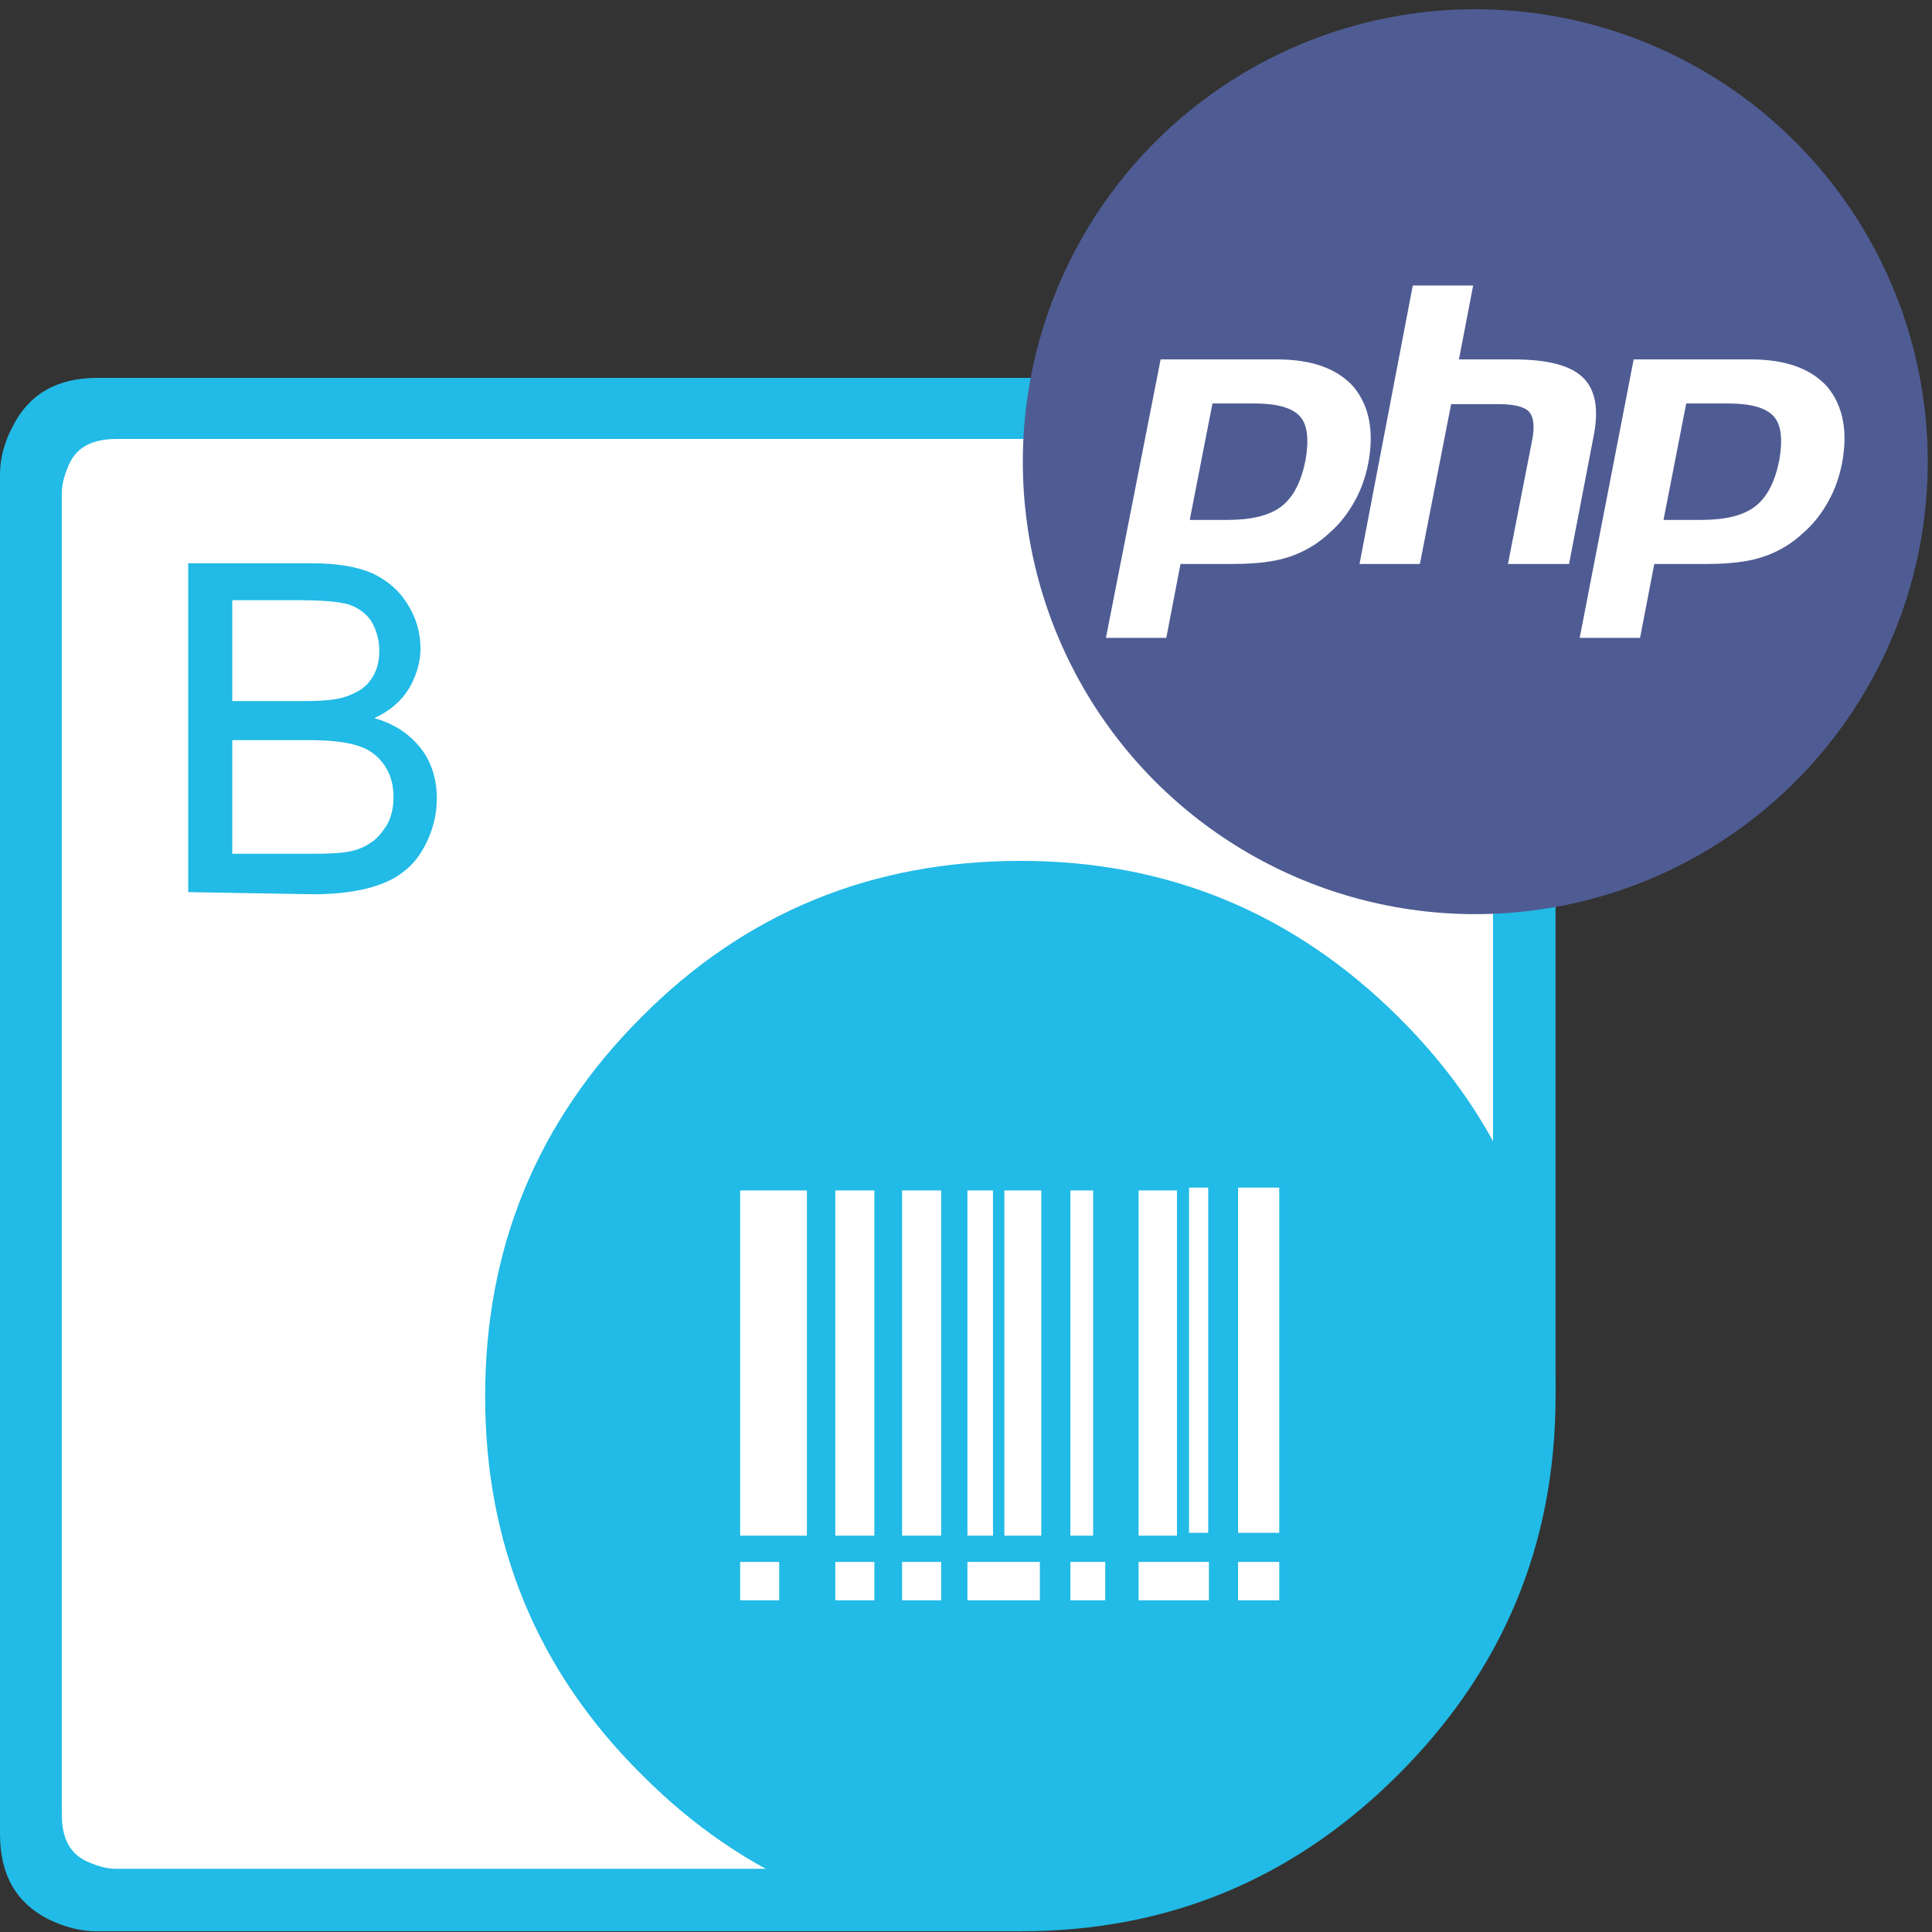 <?xml version="1.0" encoding="utf-8"?>
<!-- Generator: Adobe Illustrator 25.2.0, SVG Export Plug-In . SVG Version: 6.00 Build 0)  -->
<svg version="1.1" id="Layer_1" xmlns="http://www.w3.org/2000/svg" xmlns:xlink="http://www.w3.org/1999/xlink" x="0px" y="0px"
	 viewBox="0 0 272 272" style="enable-background:new 0 0 272 272;" xml:space="preserve">
<rect x="0" y="0" width="272" height="272" fill="#333333" stroke="none"/>
<style type="text/css">
	.st0{fill:#FFFFFF;}
	.st1{fill-rule:evenodd;clip-rule:evenodd;fill:#22BAE6;}
	.st2{fill:#22BAE6;}
	.st3{fill:#4F5C93;}
</style>
<g id="BarCode">
	<path class="st0" d="M198,241.8c-25.3,30-105.9,24.7-105.9,24.7H5.4V60.1h209v101.1C214.4,161.2,215.4,221.2,198,241.8z"/>
	<g>
		<path class="st1" d="M68.3,196.6c0-20.9,7.3-38.7,22-53.4c14.6-14.7,32.4-22,53.4-22c20.7,0,38.4,7.3,53.2,22s22.1,32.4,22.1,53.4
			c0,20.8-7.4,38.5-22.1,53.2c-14.8,14.8-32.5,22.1-53.2,22.1c-21,0-38.8-7.4-53.4-22.1C75.6,235.2,68.3,217.4,68.3,196.6"/>
		<path class="st1" d="M219,196.6h-8.8V69.5c0-3.2-1.1-5.4-3.5-6.6c-0.8-0.4-1.8-0.7-2.8-0.9l-1.3-0.2H16.4c-3.3,0-5.5,1.1-6.6,3.4
			c-0.6,1.3-1.1,2.8-1.1,4.2v186.1c0,3.2,1.1,5.4,3.4,6.5c1.3,0.6,2.7,1.1,4.2,1.1h123.4l3.9,8.8h-130c-2.3,0-4.5-0.6-6.8-1.7
			c-4.5-2.3-6.8-6.2-6.8-12V66.8c0-2.3,0.6-4.5,1.8-6.8c2.3-4.5,6.2-6.8,11.9-6.8h191.7l2.1,0.2c1.7,0.2,3.3,0.7,4.7,1.5
			c4.5,2.3,6.8,6.2,6.8,11.9V196.6L219,196.6z"/>
		<g>
			<g>
				<path class="st2" d="M26.5,125.6V79.3h17.4c3.6,0,6.4,0.5,8.5,1.4c2.1,1,3.8,2.4,5,4.4c1.2,1.9,1.8,4,1.8,6.2
					c0,1.9-0.6,3.9-1.6,5.6c-1.1,1.8-2.7,3.2-4.9,4.2c2.8,0.8,4.9,2.2,6.5,4.2c1.5,1.9,2.3,4.3,2.3,7.1c0,2.2-0.5,4.2-1.4,6.1
					s-2,3.3-3.4,4.3c-1.4,1.1-3.1,1.8-5.1,2.3s-4.5,0.8-7.5,0.8L26.5,125.6L26.5,125.6z M32.7,98.7h10.1c2.8,0,4.7-0.2,5.8-0.6
					c1.5-0.5,2.8-1.2,3.6-2.4c0.8-1.1,1.2-2.4,1.2-4.1c0-1.5-0.4-2.9-1.1-4.1c-0.7-1.1-1.8-1.9-3.2-2.4c-1.4-0.4-3.7-0.6-7.1-0.6
					h-9.3C32.7,84.5,32.7,98.7,32.7,98.7z M32.7,120.2h11.6c1.9,0,3.4-0.1,4.2-0.2c1.4-0.2,2.6-0.6,3.6-1.3c1-0.6,1.7-1.5,2.4-2.6
					c0.6-1.1,0.9-2.4,0.9-3.9c0-1.7-0.4-3.2-1.3-4.5s-2.1-2.2-3.7-2.7c-1.5-0.5-3.8-0.8-6.8-0.8H32.7V120.2z"/>
			</g>
		</g>
	</g>
	<g id="Bars_4_">
		<rect x="104.2" y="167.6" class="st0" width="9.4" height="48.6"/>
		<rect x="117.6" y="167.6" class="st0" width="5.5" height="48.6"/>
		<rect x="127" y="167.6" class="st0" width="5.5" height="48.6"/>
		<rect x="136.2" y="167.6" class="st0" width="3.6" height="48.6"/>
		<rect x="141.4" y="167.6" class="st0" width="5.2" height="48.6"/>
		<rect x="150.7" y="167.6" class="st0" width="3.2" height="48.6"/>
		<rect x="160.3" y="167.6" class="st0" width="5.4" height="48.6"/>
		<rect x="167.4" y="167.2" class="st0" width="2.7" height="48.6"/>
		<rect x="174.3" y="167.2" class="st0" width="5.8" height="48.6"/>
		<rect x="174.3" y="219.9" class="st0" width="5.8" height="5.4"/>
		<rect x="160.3" y="219.9" class="st0" width="9.9" height="5.4"/>
		<rect x="150.7" y="219.9" class="st0" width="4.9" height="5.4"/>
		<rect x="127" y="219.9" class="st0" width="5.5" height="5.4"/>
		<rect x="104.2" y="219.9" class="st0" width="5.5" height="5.4"/>
		<rect x="117.6" y="219.9" class="st0" width="5.5" height="5.4"/>
		<rect x="136.2" y="219.9" class="st0" width="10.2" height="5.4"/>
	</g>
</g>
<circle class="st3" cx="207.7" cy="65" r="63.7"/>
<g>
	<path class="st0" d="M176.5,56.8c3.3,0,5.4,0.6,6.5,1.8s1.3,3.3,0.8,6.2c-0.6,3-1.7,5.2-3.4,6.5s-4.2,1.9-7.7,1.9h-5.2l3.2-16.4
		C170.7,56.8,176.5,56.8,176.5,56.8z M155.7,89.8h8.5l2-10.4h7.3c3.3,0,5.9-0.3,8-1s4-1.8,5.7-3.4c1.5-1.3,2.6-2.8,3.5-4.4
		s1.5-3.3,1.9-5.2c0.9-4.6,0.2-8.2-2-10.9c-2.3-2.6-5.9-3.9-10.8-3.9h-16.4L155.7,89.8z"/>
	<path class="st0" d="M198.9,40.2h8.5l-2,10.4h7.6c4.8,0,8,0.8,9.8,2.5s2.3,4.4,1.6,8.1l-3.5,18.2h-8.6l3.4-17.4
		c0.4-2,0.2-3.3-0.4-4c-0.6-0.7-2.1-1.1-4.2-1.1h-6.8l-4.4,22.5h-8.5L198.9,40.2z"/>
	<path class="st0" d="M243.2,56.8c3.3,0,5.4,0.6,6.5,1.8s1.3,3.3,0.8,6.2c-0.6,3-1.7,5.2-3.4,6.5s-4.2,1.9-7.7,1.9h-5.2l3.2-16.4
		C237.4,56.8,243.2,56.8,243.2,56.8z M222.4,89.8h8.5l2-10.4h7.3c3.3,0,5.9-0.3,8-1s4-1.8,5.7-3.4c1.5-1.3,2.6-2.8,3.5-4.4
		s1.5-3.3,1.9-5.2c0.9-4.6,0.2-8.2-2-10.9c-2.3-2.6-5.9-3.9-10.8-3.9H230L222.4,89.8z"/>
</g>
</svg>
